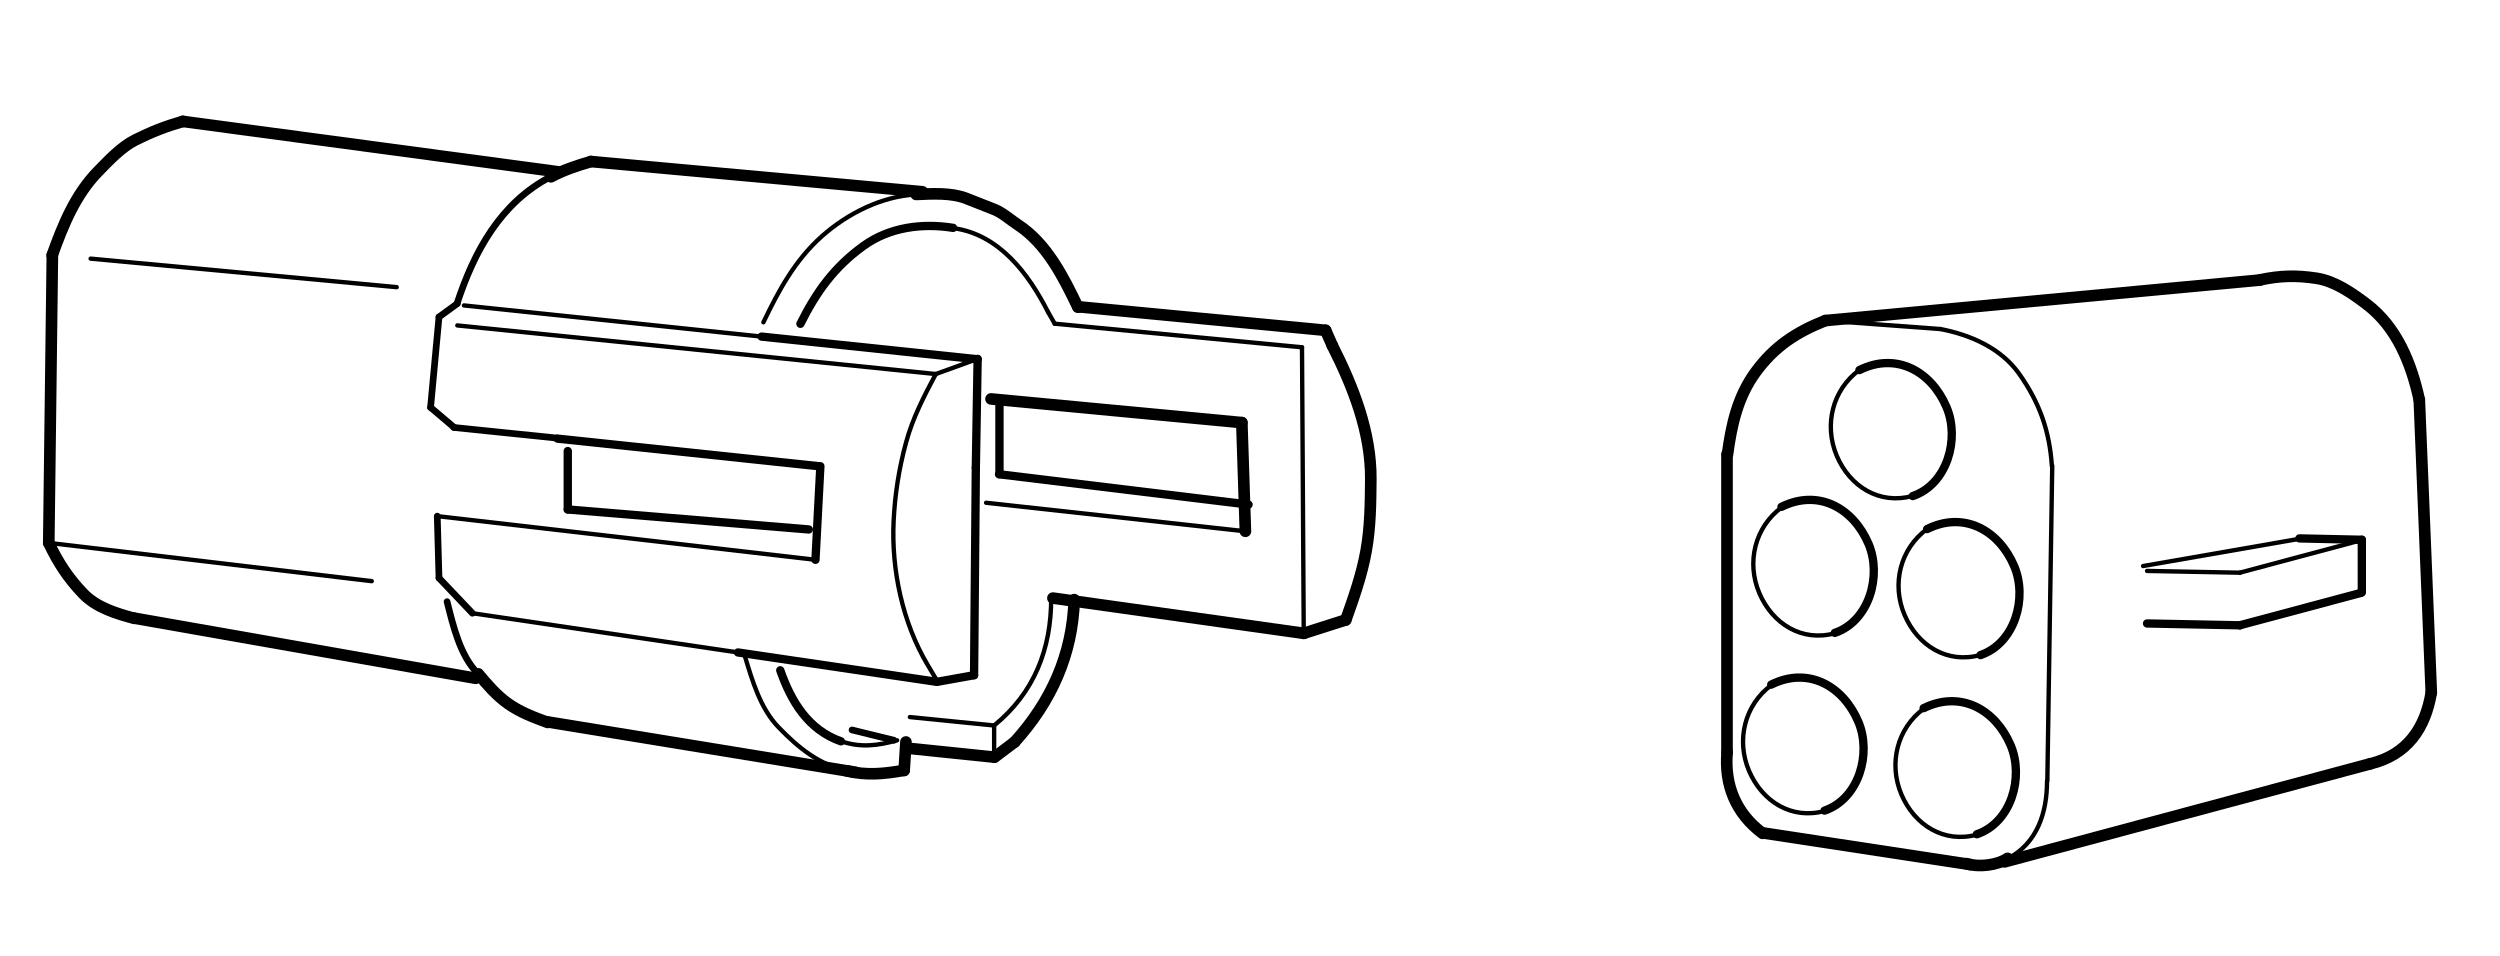 <?xml version="1.0" encoding="utf-8"?>
<!DOCTYPE svg PUBLIC "-//W3C//DTD SVG 1.1//EN" "http://www.w3.org/Graphics/SVG/1.1/DTD/svg11.dtd">
<!-- Generator: PTC Arbortext IsoDraw 7.3 -->
<svg id="Standard_x0020_layer" width="100%" height="100%" viewBox="0 0 75 28.667"
 xmlns="http://www.w3.org/2000/svg" xmlns:xlink="http://www.w3.org/1999/xlink"
 fill-rule="evenodd" clip-rule="evenodd" stroke="#000000" stroke-linecap="round" fill="none" xml:space="preserve">
 <g>
  <g>
   <path stroke-width="0.349" stroke-linejoin="round" stroke-miterlimit="10" d="M5.485 3.642C4.971 3.79 4.543 3.956 4.062 4.197C3.633 4.413 3.272 4.806 2.94 5.144C2.256 5.847 1.891 6.751 1.565 7.658"/>
   <path stroke-width="0.349" stroke-linejoin="round" stroke-miterlimit="10" d="M1.463 16.286C1.741 16.876 2.04 17.333 2.491 17.806C2.891 18.225 3.49 18.407 4.028 18.55"/>
   <path stroke-width="0.349" stroke-linejoin="round" stroke-miterlimit="10" d="M25.414 23.129C26.004 23.269 26.525 23.216 27.117 23.111"/>
  </g>
  <path stroke-width="0.131" stroke-linejoin="round" stroke-miterlimit="10" d="M22.353 19.707C22.571 20.429 22.815 21.262 23.359 21.821C23.957 22.44 24.559 22.926 25.413 23.132"/>
  <path stroke-width="0.25" stroke-linejoin="round" stroke-miterlimit="10" d="M23.408 20.109C23.736 21.045 24.243 21.893 25.228 22.24"/>
  <path stroke-width="0.131" stroke-linejoin="round" stroke-miterlimit="10" d="M25.227 22.234C25.807 22.439 26.332 22.371 26.914 22.21"/>
  <path stroke-width="0.349" stroke-linejoin="round" stroke-miterlimit="10" d="M30.439 22.26C31.536 21.05 32.177 19.635 32.226 17.989"/>
  <path stroke-width="0.131" stroke-linejoin="round" stroke-miterlimit="10" d="M29.824 21.765C31.025 20.783 31.536 19.48 31.536 17.943"/>
  <path stroke-width="0.25" stroke-linejoin="round" stroke-miterlimit="10" d="M28.594 6.836C27.667 6.687 26.682 6.814 25.902 7.379C25.025 8.012 24.492 8.755 24.013 9.714"/>
  <path stroke-width="0.131" stroke-linejoin="round" stroke-miterlimit="10" d="M31.442 9.362C30.859 8.217 29.977 7.027 28.597 6.844"/>
  <path stroke-width="0.349" stroke-linejoin="round" stroke-miterlimit="10" d="M32.337 9.215C31.905 8.317 31.408 7.315 30.541 6.746C30.32 6.602 30.079 6.383 29.833 6.285C29.554 6.176 29.275 6.065 28.996 5.955C28.539 5.775 27.963 5.812 27.484 5.833"/>
  <path stroke-width="0.131" stroke-linejoin="round" stroke-miterlimit="10" d="M27.486 5.835C26.457 5.884 25.422 6.407 24.66 7.084C23.852 7.802 23.361 8.711 22.902 9.669"/>
  <path stroke-width="0.349" stroke-linejoin="round" stroke-miterlimit="10" d="M17.728 4.846C17.298 4.974 16.923 5.094 16.528 5.304"/>
  <path stroke-width="0.201" stroke-linejoin="round" stroke-miterlimit="10" d="M16.525 5.299C15.01 6.083 14.223 7.551 13.711 9.106"/>
  <path stroke-width="0.349" stroke-linejoin="round" stroke-miterlimit="10" d="M14.348 20.216C14.619 20.542 14.89 20.859 15.24 21.108C15.609 21.37 16.012 21.518 16.431 21.673"/>
  <path stroke-width="0.201" stroke-linejoin="round" stroke-miterlimit="10" d="M13.412 18.05C13.592 18.76 13.798 19.67 14.339 20.21"/>
  <path stroke-width="0.131" stroke-linejoin="round" stroke-miterlimit="10" d="M28.074 11.221C27.719 11.887 27.379 12.544 27.181 13.276C26.969 14.057 26.849 14.818 26.809 15.627C26.737 17.088 27.076 18.678 27.826 19.942C27.925 20.111 28.027 20.282 28.129 20.452"/>
  <g>
   <path stroke-width="0.349" stroke-linejoin="round" stroke-miterlimit="10" d="M39.969 10.365C40.594 11.6 41.134 12.964 41.124 14.378C41.118 15.101 41.112 15.811 40.984 16.525C40.856 17.243 40.616 17.916 40.374 18.6"/>
   <path stroke-width="0.349" stroke-linejoin="round" stroke-miterlimit="10" d="M27.673 5.754L17.728 4.846"/>
   <path stroke-width="0.349" stroke-linejoin="round" stroke-miterlimit="10" d="M16.727 5.152L5.485 3.642"/>
   <path stroke-width="0.349" stroke-linejoin="round" stroke-miterlimit="10" d="M1.571 7.652L1.463 16.286"/>
  </g>
  <g>
   <path stroke-width="0.131" stroke-linejoin="round" stroke-miterlimit="10" d="M1.463 16.286L11.153 17.435"/>
   <path stroke-width="0.131" stroke-linejoin="round" stroke-miterlimit="10" d="M2.719 7.759L11.901 8.615"/>
  </g>
  <g>
   <path stroke-width="0.201" stroke-linejoin="round" stroke-miterlimit="10" d="M13.72 9.108L13.17 9.509"/>
   <path stroke-width="0.201" stroke-linejoin="round" stroke-miterlimit="10" d="M13.17 9.509L12.917 12.223"/>
   <path stroke-width="0.201" stroke-linejoin="round" stroke-miterlimit="10" d="M12.917 12.223L13.625 12.824"/>
  </g>
  <path stroke-width="0.25" stroke-linejoin="round" stroke-miterlimit="10" d="M16.727 13.159L24.571 13.987"/>
  <path stroke-width="0.131" stroke-linejoin="round" stroke-miterlimit="10" d="M24.585 13.974L24.611 13.974"/>
  <path stroke-width="0.201" stroke-linejoin="round" stroke-miterlimit="10" d="M13.612 12.824L16.727 13.144"/>
  <path stroke-width="0.25" stroke-linejoin="round" stroke-miterlimit="10" d="M24.611 13.987L24.464 16.794"/>
  <path stroke-width="0.131" stroke-linejoin="round" stroke-miterlimit="10" d="M24.464 16.794L13.118 15.484"/>
  <g>
   <path stroke-width="0.201" stroke-linejoin="round" stroke-miterlimit="10" d="M13.118 15.484L13.17 17.341"/>
   <path stroke-width="0.201" stroke-linejoin="round" stroke-miterlimit="10" d="M13.17 17.341L14.173 18.397"/>
  </g>
  <path stroke-width="0.25" stroke-linejoin="round" stroke-miterlimit="10" d="M22.14 19.574L28.1 20.455"/>
  <g>
   <path stroke-width="0.131" stroke-linejoin="round" stroke-miterlimit="10" d="M28.1 20.455L28.126 20.455"/>
   <path stroke-width="0.131" stroke-linejoin="round" stroke-miterlimit="10" d="M14.173 18.397L22.14 19.574"/>
   <path stroke-width="0.131" stroke-linejoin="round" stroke-miterlimit="10" d="M28.074 11.221L13.72 9.763"/>
  </g>
  <path stroke-width="0.25" stroke-linejoin="round" stroke-miterlimit="10" d="M22.847 10.098L29.329 10.779"/>
  <path stroke-width="0.131" stroke-linejoin="round" stroke-miterlimit="10" d="M13.919 9.163L22.847 10.098"/>
  <g>
   <path stroke-width="0.25" stroke-linejoin="round" stroke-miterlimit="10" d="M29.329 10.766L29.275 14.028"/>
   <path stroke-width="0.25" stroke-linejoin="round" stroke-miterlimit="10" d="M29.275 14.028L29.222 20.256"/>
   <path stroke-width="0.25" stroke-linejoin="round" stroke-miterlimit="10" d="M29.222 20.256L28.114 20.455"/>
  </g>
  <path stroke-width="0.131" stroke-linejoin="round" stroke-miterlimit="10" d="M29.329 10.766L28.074 11.221"/>
  <g>
   <path stroke-width="0.349" stroke-linejoin="round" stroke-miterlimit="10" d="M39.969 10.365L39.768 9.91"/>
   <path stroke-width="0.349" stroke-linejoin="round" stroke-miterlimit="10" d="M39.768 9.91L32.337 9.202"/>
  </g>
  <g>
   <path stroke-width="0.131" stroke-linejoin="round" stroke-miterlimit="10" d="M31.442 9.362L31.641 9.711"/>
   <path stroke-width="0.131" stroke-linejoin="round" stroke-miterlimit="10" d="M31.641 9.711L39.06 10.419"/>
   <path stroke-width="0.131" stroke-linejoin="round" stroke-miterlimit="10" d="M39.06 10.419L39.112 19"/>
  </g>
  <g>
   <path stroke-width="0.349" stroke-linejoin="round" stroke-miterlimit="10" d="M39.112 19L40.369 18.599"/>
   <path stroke-width="0.349" stroke-linejoin="round" stroke-miterlimit="10" d="M39.112 19L31.588 17.943"/>
   <path stroke-width="0.349" stroke-linejoin="round" stroke-miterlimit="10" d="M27.125 23.115L27.178 22.26"/>
   <path stroke-width="0.349" stroke-linejoin="round" stroke-miterlimit="10" d="M30.439 22.26L29.838 22.714"/>
  </g>
  <path stroke-width="0.131" stroke-linejoin="round" stroke-miterlimit="10" d="M29.824 22.714L29.824 21.765"/>
  <path stroke-width="0.349" stroke-linejoin="round" stroke-miterlimit="10" d="M29.824 22.714L27.364 22.46"/>
  <path stroke-width="0.201" stroke-linejoin="round" stroke-miterlimit="10" d="M26.817 22.207L25.561 21.899"/>
  <g>
   <path stroke-width="0.349" stroke-linejoin="round" stroke-miterlimit="10" d="M16.432 21.658L25.667 23.169"/>
   <path stroke-width="0.349" stroke-linejoin="round" stroke-miterlimit="10" d="M4.03 18.545L14.268 20.349"/>
  </g>
  <g>
   <path stroke-width="0.25" stroke-linejoin="round" stroke-miterlimit="10" d="M17.033 13.532L17.033 15.284"/>
   <path stroke-width="0.25" stroke-linejoin="round" stroke-miterlimit="10" d="M17.033 15.284L24.263 15.884"/>
  </g>
  <path stroke-width="0.349" stroke-linejoin="round" stroke-miterlimit="10" d="M37.255 12.678L37.362 15.939"/>
  <path stroke-width="0.131" stroke-linejoin="round" stroke-miterlimit="10" d="M37.362 15.939L29.583 15.083"/>
  <path stroke-width="0.349" stroke-linejoin="round" stroke-miterlimit="10" d="M37.255 12.678L29.731 11.968"/>
  <g>
   <path stroke-width="0.25" stroke-linejoin="round" stroke-miterlimit="10" d="M37.456 15.137L29.971 14.227"/>
   <path stroke-width="0.25" stroke-linejoin="round" stroke-miterlimit="10" d="M29.984 14.227L29.984 12.076"/>
  </g>
  <path stroke-width="0.131" stroke-linejoin="round" stroke-miterlimit="10" d="M29.824 21.765L27.297 21.512"/>
  <path stroke-width="0.25" stroke-linejoin="round" stroke-miterlimit="10" d="M57.383 14.882C58.42 14.528 58.799 13.166 58.396 12.215C57.936 11.134 56.886 10.553 55.783 11.102"/>
  <path stroke-width="0.131" stroke-linejoin="round" stroke-miterlimit="10" d="M55.78 11.101C54.972 11.692 54.713 12.752 55.103 13.675C55.496 14.599 56.384 15.153 57.38 14.878"/>
  <path stroke-width="0.25" stroke-linejoin="round" stroke-miterlimit="10" d="M55.045 18.986C56.082 18.631 56.46 17.268 56.057 16.318C55.595 15.234 54.548 14.66 53.445 15.205"/>
  <path stroke-width="0.131" stroke-linejoin="round" stroke-miterlimit="10" d="M53.454 15.217C52.648 15.808 52.386 16.867 52.779 17.791C53.171 18.716 54.058 19.271 55.054 18.995"/>
  <path stroke-width="0.25" stroke-linejoin="round" stroke-miterlimit="10" d="M59.414 19.653C60.451 19.297 60.832 17.937 60.426 16.986C59.968 15.906 58.917 15.323 57.814 15.872"/>
  <path stroke-width="0.131" stroke-linejoin="round" stroke-miterlimit="10" d="M57.811 15.871C57.005 16.463 56.743 17.522 57.136 18.446C57.529 19.37 58.417 19.925 59.411 19.649"/>
  <path stroke-width="0.25" stroke-linejoin="round" stroke-miterlimit="10" d="M59.307 25.027C60.345 24.673 60.723 23.309 60.32 22.359C59.859 21.275 58.811 20.701 57.709 21.245"/>
  <path stroke-width="0.131" stroke-linejoin="round" stroke-miterlimit="10" d="M57.718 21.257C56.911 21.85 56.651 22.908 57.042 23.832C57.435 24.757 58.323 25.312 59.317 25.036"/>
  <path stroke-width="0.25" stroke-linejoin="round" stroke-miterlimit="10" d="M54.737 24.318C55.774 23.961 56.154 22.603 55.75 21.652C55.289 20.57 54.24 19.989 53.137 20.538"/>
  <path stroke-width="0.131" stroke-linejoin="round" stroke-miterlimit="10" d="M53.146 20.55C52.34 21.14 52.079 22.201 52.47 23.123C52.863 24.048 53.752 24.603 54.746 24.327"/>
  <path stroke-width="0.349" stroke-linejoin="round" stroke-miterlimit="10" d="M58.987 25.908C59.347 26.024 59.911 25.963 60.228 25.751"/>
  <g>
   <path stroke-width="0.131" stroke-linejoin="round" stroke-miterlimit="10" d="M60.229 25.762C61.121 25.295 61.411 24.378 61.411 23.429"/>
   <path stroke-width="0.131" stroke-linejoin="round" stroke-miterlimit="10" d="M58.773 25.856L58.987 25.908"/>
  </g>
  <g>
   <path stroke-width="0.349" stroke-linejoin="round" stroke-miterlimit="10" d="M71.108 22.914C72.206 22.649 72.757 21.861 72.938 20.78"/>
   <path stroke-width="0.349" stroke-linejoin="round" stroke-miterlimit="10" d="M72.579 11.996C72.343 10.914 71.911 9.814 70.993 9.121C70.561 8.794 70.051 8.435 69.498 8.349C68.893 8.256 68.4 8.268 67.802 8.396"/>
  </g>
  <path stroke-width="0.131" stroke-linejoin="round" stroke-miterlimit="10" d="M58.212 9.871C59.109 10.044 60.03 10.441 60.579 11.22C61.189 12.086 61.487 12.928 61.557 13.986"/>
  <path stroke-width="0.349" stroke-linejoin="round" stroke-miterlimit="10" d="M67.808 8.4L54.764 9.617"/>
  <path stroke-width="0.131" stroke-linejoin="round" stroke-miterlimit="10" d="M58.212 9.871L54.764 9.617"/>
  <path stroke-width="0.349" stroke-linejoin="round" stroke-miterlimit="10" d="M59.106 25.936L52.878 24.986"/>
  <path stroke-width="0.131" stroke-linejoin="round" stroke-miterlimit="10" d="M61.567 13.974L61.42 23.422"/>
  <g>
   <path stroke-width="0.349" stroke-linejoin="round" stroke-miterlimit="10" d="M51.81 13.627L51.81 22.568"/>
   <path stroke-width="0.349" stroke-linejoin="round" stroke-miterlimit="10" d="M54.764 9.617C53.89 9.961 53.232 10.394 52.671 11.159C52.13 11.897 51.944 12.742 51.825 13.631"/>
   <path stroke-width="0.349" stroke-linejoin="round" stroke-miterlimit="10" d="M52.878 25C52.079 24.405 51.728 23.556 51.814 22.568"/>
   <path stroke-width="0.349" stroke-linejoin="round" stroke-miterlimit="10" d="M71.108 22.914L60.137 25.856"/>
   <path stroke-width="0.349" stroke-linejoin="round" stroke-miterlimit="10" d="M72.939 20.777L72.579 11.996"/>
  </g>
  <g>
   <path stroke-width="0.25" stroke-linejoin="round" stroke-miterlimit="10" d="M64.412 18.704L67.206 18.759"/>
   <path stroke-width="0.25" stroke-linejoin="round" stroke-miterlimit="10" d="M67.192 18.759L70.841 17.783"/>
  </g>
  <g>
   <path stroke-width="0.131" stroke-linejoin="round" stroke-miterlimit="10" d="M64.412 17.128L67.206 17.181"/>
   <path stroke-width="0.131" stroke-linejoin="round" stroke-miterlimit="10" d="M67.192 17.181L70.841 16.205"/>
  </g>
  <g>
   <path stroke-width="0.25" stroke-linejoin="round" stroke-miterlimit="10" d="M70.855 17.769L70.855 16.193"/>
   <path stroke-width="0.25" stroke-linejoin="round" stroke-miterlimit="10" d="M70.855 16.193L68.983 16.152"/>
  </g>
  <path stroke-width="0.131" stroke-linejoin="round" stroke-miterlimit="10" d="M68.971 16.166L64.293 16.981"/>
 </g>
</svg>

